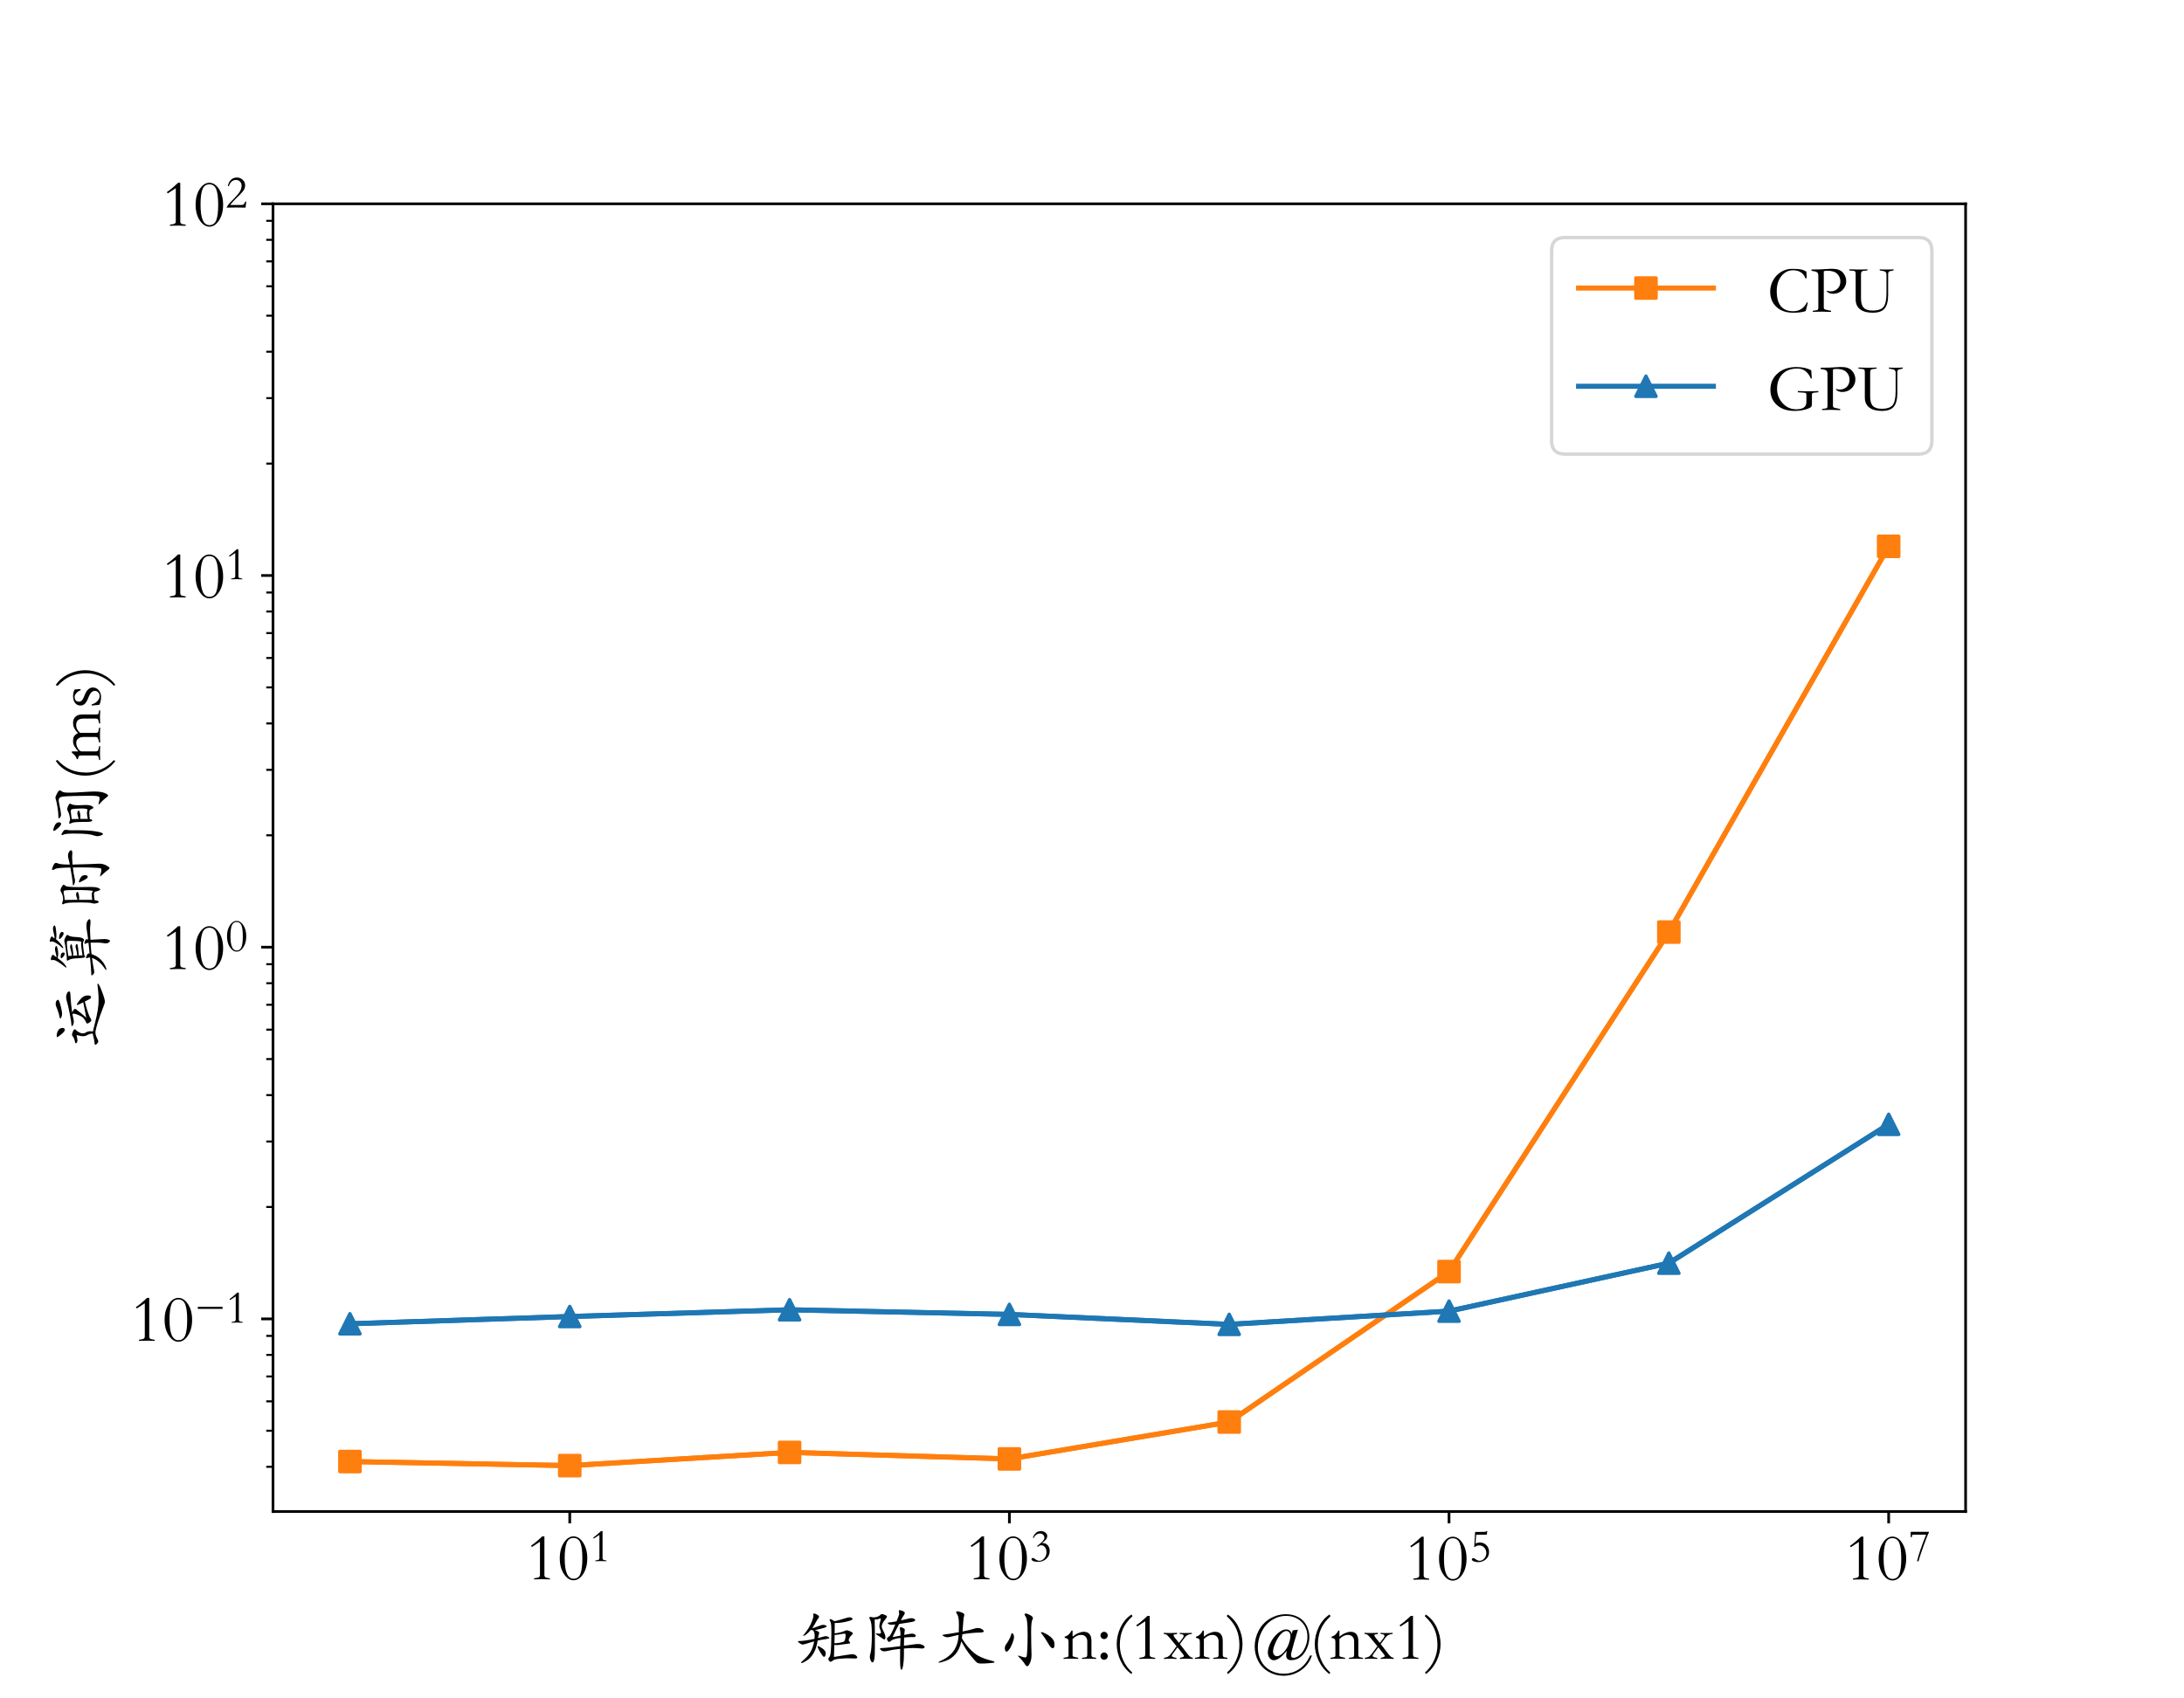 <?xml version="1.0" encoding="utf-8" standalone="no"?>
<!DOCTYPE svg PUBLIC "-//W3C//DTD SVG 1.1//EN"
  "http://www.w3.org/Graphics/SVG/1.1/DTD/svg11.dtd">
<!-- Created with matplotlib (https://matplotlib.org/) -->
<svg height="504pt" version="1.1" viewBox="0 0 648 504" width="648pt" xmlns="http://www.w3.org/2000/svg" xmlns:xlink="http://www.w3.org/1999/xlink">
 <defs>
  <style type="text/css">
*{stroke-linecap:butt;stroke-linejoin:round;}
  </style>
 </defs>
 <g id="figure_1">
  <g id="patch_1">
   <path d="M 0 504 
L 648 504 
L 648 0 
L 0 0 
z
" style="fill:#ffffff;"/>
  </g>
  <g id="axes_1">
   <g id="patch_2">
    <path d="M 81 448.56 
L 583.2 448.56 
L 583.2 60.48 
L 81 60.48 
z
" style="fill:#ffffff;"/>
   </g>
   <g id="matplotlib.axis_1">
    <g id="xtick_1">
     <g id="line2d_1">
      <defs>
       <path d="M 0 0 
L 0 3.5 
" id="m1513aa5ee6" style="stroke:#000000;stroke-width:0.8;"/>
      </defs>
      <g>
       <use style="stroke:#000000;stroke-width:0.8;" x="169.048" xlink:href="#m1513aa5ee6" y="448.56"/>
      </g>
     </g>
     <g id="text_1">
      <!-- $\mathdefault{10^{1}}$ -->
      <defs>
       <path d="M 35.5 -0.297 
Q 30.297 0 23.797 0 
Q 17.297 0 12.094 -0.297 
L 12.094 1.297 
L 17.297 2.203 
Q 20.797 2.906 20.797 6.094 
L 20.797 55.5 
L 8.906 47.797 
L 7.5 49.703 
Q 14.406 54.203 24.094 63.5 
L 27.406 63.5 
L 27.406 6.094 
Q 27.406 2.703 30.906 2.094 
L 35.5 1.297 
z
" id="STKaiti-49"/>
       <path d="M 23.703 63.5 
Q 32 63.5 38.047 54.141 
Q 44.094 44.797 44.094 30.906 
Q 44.094 17.094 38.047 7.75 
Q 32 -1.594 23.703 -1.594 
Q 15.703 -1.594 9.5 7.656 
Q 3.297 16.906 3.297 30.906 
Q 3.297 44.797 9.344 54.141 
Q 15.406 63.5 23.703 63.5 
z
M 23.703 0.703 
Q 31.094 0.703 33.938 8.047 
Q 36.797 15.406 36.797 30.906 
Q 36.797 46.406 33.938 53.797 
Q 31.094 61.203 23.703 61.203 
Q 16.297 61.203 13.438 53.797 
Q 10.594 46.406 10.594 30.906 
Q 10.594 0.703 23.703 0.703 
z
" id="STKaiti-48"/>
      </defs>
      <g transform="translate(156.048 468.76)scale(0.2 -0.2)">
       <use transform="translate(0 0.666)" xlink:href="#STKaiti-49"/>
       <use transform="translate(46.9 0.666)" xlink:href="#STKaiti-48"/>
       <use transform="translate(94.472 27.55)scale(0.7)" xlink:href="#STKaiti-49"/>
      </g>
     </g>
    </g>
    <g id="xtick_2">
     <g id="line2d_2">
      <g>
       <use style="stroke:#000000;stroke-width:0.8;" x="299.49" xlink:href="#m1513aa5ee6" y="448.56"/>
      </g>
     </g>
     <g id="text_2">
      <!-- $\mathdefault{10^{3}}$ -->
      <defs>
       <path d="M 9.406 48.906 
L 7.594 49.906 
Q 10.5 56.797 14.594 60.141 
Q 18.703 63.5 24.906 63.5 
Q 30.5 63.5 34.297 60.297 
Q 38.094 57.094 38.094 53.203 
Q 38.094 49.297 35.438 45.797 
Q 32.797 42.297 27.203 38.094 
Q 34.5 38.594 38.891 33.797 
Q 43.297 29 43.297 21.5 
Q 43.297 11.797 36.391 5.094 
Q 29.5 -1.594 18.797 -1.594 
Q 11.906 -1.594 8.297 0.047 
Q 4.703 1.703 4.703 3.906 
Q 4.703 4.906 5.641 5.75 
Q 6.594 6.594 7.703 6.594 
Q 9.406 6.594 11.594 4.797 
Q 17.203 0.594 21.094 0.594 
Q 27.203 0.594 31.844 5.891 
Q 36.5 11.203 36.5 18.797 
Q 36.5 25.203 33.344 29.344 
Q 30.203 33.5 25.406 33.5 
Q 21.703 33.5 17.797 30.094 
L 16.703 32 
Q 18.703 33.797 21.094 35.594 
Q 32.094 43.703 32.094 49.297 
Q 32.094 53.406 29.344 55.906 
Q 26.594 58.406 22.5 58.406 
Q 18.5 58.406 14.953 55.953 
Q 11.406 53.5 9.406 48.906 
z
" id="STKaiti-51"/>
      </defs>
      <g transform="translate(286.49 468.76)scale(0.2 -0.2)">
       <use transform="translate(0 0.666)" xlink:href="#STKaiti-49"/>
       <use transform="translate(46.9 0.666)" xlink:href="#STKaiti-48"/>
       <use transform="translate(94.472 27.55)scale(0.7)" xlink:href="#STKaiti-51"/>
      </g>
     </g>
    </g>
    <g id="xtick_3">
     <g id="line2d_3">
      <g>
       <use style="stroke:#000000;stroke-width:0.8;" x="429.931" xlink:href="#m1513aa5ee6" y="448.56"/>
      </g>
     </g>
     <g id="text_3">
      <!-- $\mathdefault{10^{5}}$ -->
      <defs>
       <path d="M 38 56.594 
L 24 56.594 
Q 16.203 56.594 15.406 56.297 
L 14.094 38 
Q 18.5 40.094 23.094 40.094 
Q 31.297 40.094 37 34.5 
Q 42.703 28.906 42.703 19.906 
Q 42.703 9.906 35.641 4.156 
Q 28.594 -1.594 19.594 -1.594 
Q 14.594 -1.594 10.391 0.156 
Q 6.203 1.906 6.203 4 
Q 6.203 5 7.094 6.047 
Q 8 7.094 9.594 7.094 
Q 10.703 7.094 11.406 6.594 
Q 18.406 1.297 22.703 1.297 
Q 28.297 1.297 32.594 6.141 
Q 36.906 11 36.906 17.594 
Q 36.906 24.594 32.547 29.25 
Q 28.203 33.906 21.797 33.906 
Q 19 33.906 16.547 33 
Q 14.094 32.094 13 30.5 
L 11.297 30.5 
L 13.203 62.5 
L 24.094 62.5 
Q 31.594 62.5 34 62.703 
Q 36.406 62.906 37.406 64.203 
L 38.906 64.203 
z
" id="STKaiti-53"/>
      </defs>
      <g transform="translate(416.931 468.76)scale(0.2 -0.2)">
       <use transform="translate(0 0.173)" xlink:href="#STKaiti-49"/>
       <use transform="translate(46.9 0.173)" xlink:href="#STKaiti-48"/>
       <use transform="translate(94.472 27.058)scale(0.7)" xlink:href="#STKaiti-53"/>
      </g>
     </g>
    </g>
    <g id="xtick_4">
     <g id="line2d_4">
      <g>
       <use style="stroke:#000000;stroke-width:0.8;" x="560.373" xlink:href="#m1513aa5ee6" y="448.56"/>
      </g>
     </g>
     <g id="text_4">
      <!-- $\mathdefault{10^{7}}$ -->
      <defs>
       <path d="M 4.594 62.5 
L 43.094 62.5 
L 43.094 60.797 
Q 39.703 54.797 30.953 30.141 
Q 22.203 5.5 21.297 0 
L 18 0 
Q 22.797 20.703 37.297 56.406 
L 10.297 56.406 
Q 7.797 56.406 7.594 55.094 
L 6.797 50.906 
L 4.594 50.906 
z
" id="STKaiti-55"/>
      </defs>
      <g transform="translate(547.373 468.76)scale(0.2 -0.2)">
       <use transform="translate(0 0.366)" xlink:href="#STKaiti-49"/>
       <use transform="translate(46.9 0.366)" xlink:href="#STKaiti-48"/>
       <use transform="translate(94.472 27.25)scale(0.7)" xlink:href="#STKaiti-55"/>
      </g>
     </g>
    </g>
    <g id="text_5">
     <!-- 矩阵大小n:(1xn)@(nx1) -->
     <defs>
      <path d="M 37.406 30.5 
Q 41.406 31.406 44.297 32.406 
Q 47.203 33.406 49.203 33.406 
Q 51.203 33.406 52.75 32.297 
Q 54.297 31.203 54.297 30.547 
Q 54.297 29.906 49.797 29.203 
Q 42.406 28.094 36.906 26.906 
Q 35.203 15.5 30.953 8.297 
Q 26.703 1.094 20.891 -2.656 
Q 15.094 -6.406 13.094 -6.406 
Q 12.297 -6.406 12.297 -5.797 
Q 12.297 -5.203 13.5 -4.203 
Q 22.594 3.297 26.438 10.141 
Q 30.297 17 31.703 25.703 
Q 20.5 22.5 18.297 21.75 
Q 16.094 21 14.594 21 
Q 13.094 21 10.391 22.844 
Q 7.703 24.703 7.703 25.453 
Q 7.703 26.203 9 26.203 
L 10.203 26.203 
Q 16.797 26.203 32.203 29.406 
Q 32.5 31.797 32.5 33.797 
Q 32.5 38.797 30.203 42.094 
Q 28.297 42.297 26.797 42.703 
Q 22.906 38.094 19.906 35.938 
Q 16.906 33.797 15.797 33.797 
Q 15.5 33.797 15.5 34.094 
Q 15.5 34.594 16.906 36.297 
Q 23.797 44.5 27.5 53.25 
Q 31.203 62 30.594 64.297 
Q 30.406 65.203 30.406 65.797 
Q 30.406 67.094 31.594 67.094 
Q 32.797 67.094 35.891 65.438 
Q 39 63.797 39 62.203 
Q 39 61.297 37.5 59.391 
Q 36 57.5 33.891 53.453 
Q 31.797 49.406 29 45.594 
Q 30.594 45.203 36.641 47.703 
Q 42.703 50.203 44.891 50.203 
Q 47.094 50.203 48.688 49.5 
Q 50.297 48.797 50.297 47.938 
Q 50.297 47.094 46.844 45.891 
Q 43.406 44.703 32.797 42.406 
Q 36.094 41.297 37.641 40.391 
Q 39.203 39.5 39.203 38.344 
Q 39.203 37.203 38.594 35.75 
Q 38 34.297 37.406 30.5 
z
M 61.094 2.594 
L 77.297 5.203 
Q 84.703 6.297 85.844 6.438 
Q 87 6.594 88.094 6.594 
Q 91.797 6.594 93.75 4.844 
Q 95.703 3.094 95.703 1.906 
Q 95.703 0.297 92.594 0.297 
L 81.703 0.594 
Q 77.094 0.594 70.938 0.047 
Q 64.797 -0.5 62.797 -1.094 
Q 60.797 -1.703 58.938 -3.141 
Q 57.094 -4.594 56 -4.594 
Q 54.906 -4.594 53.797 -3.047 
Q 52.703 -1.5 52.703 -0.391 
Q 52.703 0.703 54.047 2.141 
Q 55.406 3.594 56 7.344 
Q 56.594 11.094 56.938 19.797 
Q 57.297 28.5 57.297 38.141 
Q 57.297 47.797 56.844 51 
Q 56.406 54.203 55.5 55.641 
Q 54.594 57.094 54.594 57.891 
Q 54.594 58.703 55.5 58.703 
Q 57.406 58.703 61.703 55.703 
Q 65.797 56.094 78.594 60.203 
Q 82.297 61.406 84 61.406 
Q 85.703 61.406 87.203 60.703 
Q 88.703 60 88.703 59.094 
Q 88.703 58.203 87.453 57.453 
Q 86.203 56.703 81.453 55.453 
Q 76.703 54.203 71.594 53.5 
Q 66.5 52.797 62.297 53 
Q 62.297 47.703 62.094 37.594 
Q 66.594 38 71 39.141 
Q 75.406 40.297 77 41.188 
Q 78.594 42.094 80.344 42.094 
Q 82.094 42.094 85.641 40.391 
Q 89.203 38.703 89.203 37.5 
Q 89.203 36.797 87.5 35.25 
Q 85.797 33.703 84.391 31.391 
Q 83 29.094 83 27.797 
Q 83 26.5 83.5 26 
Q 85.094 24.406 85.094 23.406 
Q 85.094 22.406 82.406 22.203 
Q 75.203 21.5 71.547 20.844 
Q 67.906 20.203 65.594 20.203 
Q 63.297 20.203 61.703 20.406 
z
M 61.797 22.906 
Q 65.594 22.906 70.25 23.797 
Q 74.906 24.703 76 25.5 
Q 77.094 26.297 77.75 29.25 
Q 78.406 32.203 78.406 34.703 
Q 78.406 37.203 77.094 37.203 
Q 75.797 37.203 74.094 36.906 
Q 66.203 35.203 62.094 35.297 
Q 61.797 29.203 61.797 22.906 
z
M 48.906 8 
Q 48.906 6.297 48.25 4.547 
Q 47.594 2.797 46.688 2.797 
Q 45.797 2.797 45.047 3.438 
Q 44.297 4.094 41.688 8.094 
Q 39.094 12.094 37.938 14.75 
Q 36.797 17.406 36.797 18.047 
Q 36.797 18.703 37.297 18.703 
Q 38.906 18.703 43.906 15.25 
Q 48.906 11.797 48.906 8 
z
" id="STKaiti-30697"/>
      <path d="M 64.906 19.203 
Q 76.797 20.703 79.75 21.25 
Q 82.703 21.797 86.203 21.797 
Q 89.703 21.797 92.641 20.297 
Q 95.594 18.797 95.594 17.203 
Q 95.594 15.094 91.203 15.094 
Q 89.906 15.094 87.203 15.438 
Q 84.5 15.797 78.453 15.797 
Q 72.406 15.797 64.906 15.094 
L 64.906 5.5 
Q 64.906 -2.594 63.797 -9.5 
Q 62.703 -16.406 61.203 -16.406 
Q 60.297 -16.406 59.75 -13.297 
Q 59.203 -10.203 59.203 -0.641 
Q 59.203 8.906 59.297 14.594 
Q 47.594 13.297 43.094 12.094 
Q 38.594 10.906 35.797 10.906 
Q 33 10.906 31.203 12.406 
Q 29.406 13.906 29.406 14.594 
Q 29.406 15.297 30 15.547 
Q 30.594 15.797 32.906 15.797 
Q 37.406 15.797 59.406 18.5 
L 59.797 30.797 
Q 55 30.203 51.391 29.203 
Q 47.797 28.203 46.5 27.094 
Q 44 24.906 42.891 24.906 
Q 41.797 24.906 40.75 26.703 
Q 39.703 28.5 39.703 29.406 
Q 39.703 31.203 43.203 33.297 
Q 45.797 35 52.094 50.797 
Q 48.203 50.297 46.391 50.297 
Q 44.594 50.297 42.75 51.094 
Q 40.906 51.906 40.906 52.703 
Q 40.906 53.797 43.5 53.797 
Q 45.203 53.797 54 55.5 
Q 57.906 64.594 57.906 66.906 
Q 57.906 67.406 57.594 68.453 
Q 57.297 69.5 57.297 70.75 
Q 57.297 72 58.641 72 
Q 60 72 63.094 70.703 
Q 66.203 69.406 66.203 67.906 
Q 66.203 66.406 64.594 64.203 
Q 63 62 60.406 56.906 
Q 68 58.406 70.75 59.25 
Q 73.5 60.094 76 60.094 
Q 78.5 60.094 80.094 59.141 
Q 81.703 58.203 81.703 57.203 
Q 81.703 56.203 79.844 55.344 
Q 78 54.5 57.797 51.5 
Q 52.797 42.203 48 32 
Q 53.203 32.906 59.797 34.203 
Q 59.906 40.5 59.094 43.203 
Q 58.797 44.406 58.797 45.203 
Q 58.797 46.703 60.047 46.703 
Q 61.297 46.703 63.75 45.547 
Q 66.203 44.406 66.203 42.797 
Q 66.203 41.203 65.844 39.75 
Q 65.5 38.297 65.297 35.297 
Q 74.594 37.203 76.844 37.203 
Q 79.094 37.203 80.797 36.203 
Q 82.5 35.203 82.5 34.141 
Q 82.5 33.094 81.5 32.547 
Q 80.5 32 78.906 32 
L 76 32.094 
Q 72.594 32.094 65.203 31.406 
z
M 18.797 61.297 
Q 21.797 61.203 24.594 61.953 
Q 27.406 62.703 28.797 64 
Q 31 66.203 32.297 66.203 
Q 33.594 66.203 36.688 64.953 
Q 39.797 63.703 39.797 62.594 
Q 39.797 61.5 37.5 58.703 
Q 32 52.094 32 47.906 
Q 32 45.703 33.203 43.406 
Q 37.5 35.406 37.5 32.094 
Q 37.5 28.594 35.703 28.594 
Q 34.703 28.594 32.641 30.25 
Q 30.594 31.906 24.594 35.594 
Q 23.297 36.406 23.297 36.953 
Q 23.297 37.5 24.344 37.5 
Q 25.406 37.5 26.547 37.297 
Q 27.703 37.094 28.5 37.094 
Q 30.906 37.094 30.906 38.891 
Q 30.906 40.703 29.203 44.406 
Q 28.406 46.203 28.406 48.547 
Q 28.406 50.906 30.203 56.906 
Q 30.594 58.203 30.594 58.953 
Q 30.594 59.703 29.891 59.703 
Q 29.203 59.703 27.297 58.844 
Q 25.406 58 21.5 58.203 
Q 21.797 48.203 21.797 40.203 
L 21.797 17 
Q 21.906 3 20.844 -1.25 
Q 19.797 -5.5 18.344 -5.5 
Q 16.906 -5.5 15.594 -2.594 
Q 14.297 0.297 14.297 2.594 
Q 14.297 4.906 15.188 7.594 
Q 16.094 10.297 16.688 17.391 
Q 17.297 24.5 17.297 35.094 
Q 17.297 45.703 16.688 50.594 
Q 16.094 55.5 14.406 58.5 
Q 13.594 59.906 13.594 60.953 
Q 13.594 62 15.094 62 
Q 16.594 62 18.797 61.297 
z
" id="STKaiti-38453"/>
      <path d="M 50.906 30.297 
Q 55.906 21.797 62.344 14.797 
Q 68.797 7.797 76.047 3.844 
Q 83.297 -0.094 96.406 -3.406 
Q 99.297 -4.094 99.297 -5.094 
Q 99.297 -5.594 98.297 -5.891 
Q 97.297 -6.203 90.891 -6.703 
Q 84.5 -7.203 79.844 -7.203 
Q 75.203 -7.203 73.297 -5.844 
Q 71.406 -4.5 64.25 4.141 
Q 57.094 12.797 50.094 25.703 
Q 47.297 13.297 41.094 6.438 
Q 34.906 -0.406 27.297 -3.094 
Q 19.703 -5.797 17 -5.797 
Q 16.094 -5.797 16.094 -5.297 
Q 16.094 -4.797 18.297 -3.797 
Q 32.594 2.5 39 12.094 
Q 45.406 21.703 46.094 35.203 
Q 42.406 34.594 36.906 33.188 
Q 31.406 31.797 29.297 31.797 
Q 27.203 31.797 24.641 33 
Q 22.094 34.203 22.094 34.844 
Q 22.094 35.5 25.203 35.906 
Q 31.906 36.703 46.297 39.297 
Q 46.5 44.797 46.5 50.297 
Q 46.5 55.797 45.953 59.75 
Q 45.406 63.703 43.906 65.844 
Q 42.406 68 42.406 69.141 
Q 42.406 70.297 44.047 70.297 
Q 45.703 70.297 50.094 68.797 
Q 54.5 67.297 54.5 65.094 
Q 54.5 64.297 54.094 63.188 
Q 53.703 62.094 53.453 60.391 
Q 53.203 58.703 52.797 53 
L 51.906 40.406 
Q 62.703 42.5 65.906 43.594 
Q 71.203 45.5 74.703 45.5 
Q 78.203 45.5 80.797 43.703 
Q 83.406 41.906 83.406 40.703 
Q 83.406 38.906 77.906 38.797 
Q 66.906 38.703 51.594 36.297 
Q 51.297 32.594 50.906 30.297 
z
" id="STKaiti-22823"/>
      <path d="M 56.297 60.094 
Q 56.297 59.406 55.906 58.797 
Q 54.703 56.703 54.141 52.5 
Q 53.594 48.297 53.594 39.5 
Q 53.594 30.703 53.797 21.406 
L 54.203 5.594 
Q 54.203 -1.797 51.844 -6.5 
Q 49.5 -11.203 47.891 -11.203 
Q 46.297 -11.203 44.703 -8.594 
Q 41.797 -3.703 35.406 2.594 
Q 34.297 3.703 34.297 4.141 
Q 34.297 4.594 34.797 4.594 
Q 35.297 4.594 36.297 4.203 
Q 42.5 1.906 44.391 1.906 
Q 46.297 1.906 46.844 3.047 
Q 47.406 4.203 47.906 13.094 
Q 48.406 22 48.406 35.203 
Q 48.406 48.406 47.656 54.656 
Q 46.906 60.906 44.594 63.906 
Q 43.906 65 43.906 66 
Q 43.906 67 45.797 67 
Q 47.703 67 52 64.703 
Q 56.297 62.406 56.297 60.094 
z
M 69.094 39.5 
Q 70.406 39.5 74.75 37.344 
Q 79.094 35.203 82.25 32.547 
Q 85.406 29.906 86.844 27.203 
Q 88.297 24.5 88.297 21 
Q 88.297 15.5 85.641 15.5 
Q 83 15.5 79.594 21.5 
Q 74.703 30.203 69.203 37.094 
Q 68.297 38.203 68.297 38.844 
Q 68.297 39.5 69.094 39.5 
z
M 25.297 38 
Q 26 38 27.094 36.453 
Q 28.203 34.906 28.203 31.906 
Q 28.203 28.906 25.844 22.844 
Q 23.5 16.797 21 13.594 
Q 18.5 10.406 17.203 10.406 
Q 15.906 10.406 15.25 11.906 
Q 14.594 13.406 14.594 15.547 
Q 14.594 17.703 15.344 19.344 
Q 16.094 21 17.75 23.141 
Q 19.406 25.297 21.344 29.25 
Q 23.297 33.203 23.938 35.594 
Q 24.594 38 25.297 38 
z
" id="STKaiti-23567"/>
      <path d="M 50 -0.297 
Q 44.797 0 39.594 0 
Q 34.406 0 29.203 -0.297 
L 29.203 1.297 
L 34.703 2.094 
Q 36.906 2.406 36.906 6 
L 36.906 25.703 
Q 36.906 30.094 34.406 32.688 
Q 31.906 35.297 27.594 35.297 
Q 21.203 35.297 15.094 29.203 
L 15.094 4.906 
Q 15.094 3.297 17.5 2.703 
L 23.406 1.297 
L 23.406 -0.297 
Q 19.703 0 12.594 0 
Q 5.5 0 1.797 -0.297 
L 1.797 1.297 
L 7.094 2.297 
Q 9.094 2.594 9.094 5.297 
L 9.094 25.094 
Q 9.094 28.203 7.844 29.297 
Q 6.594 30.406 3.406 30.906 
L 3.406 32.703 
Q 9.797 34.203 13.5 41.703 
L 15.094 41.703 
L 15.094 32.703 
Q 18.906 36 23.5 37.953 
Q 28.094 39.906 31.594 39.906 
Q 43.094 39.906 43.094 26.203 
L 43.094 6.297 
Q 43.094 4.406 43.594 3.406 
Q 44.094 2.406 45.594 2.094 
L 50 1.297 
z
" id="STKaiti-110"/>
      <path d="M 5.5 34.5 
Q 5.5 36.703 7.094 38.297 
Q 8.703 39.906 10.906 39.906 
Q 13.094 39.906 14.688 38.297 
Q 16.297 36.703 16.297 34.5 
Q 16.297 32.297 14.688 30.688 
Q 13.094 29.094 10.906 29.094 
Q 8.703 29.094 7.094 30.688 
Q 5.5 32.297 5.5 34.5 
z
M 5.5 3.797 
Q 5.5 6 7.094 7.594 
Q 8.703 9.203 10.906 9.203 
Q 13.094 9.203 14.688 7.594 
Q 16.297 6 16.297 3.797 
Q 16.297 1.594 14.688 0 
Q 13.094 -1.594 10.906 -1.594 
Q 8.703 -1.594 7.094 0 
Q 5.5 1.594 5.5 3.797 
z
" id="STKaiti-58"/>
      <path d="M 29.703 65.594 
L 31 63 
Q 21.094 53.906 16.688 43.703 
Q 12.297 33.5 12.297 20.094 
Q 12.297 9.094 17.047 -1.75 
Q 21.797 -12.594 30.703 -20.5 
L 29.5 -22.797 
Q 19.406 -15.5 13.547 -3.25 
Q 7.703 9 7.703 21.703 
Q 7.703 34.5 13.5 46.641 
Q 19.297 58.797 29.703 65.594 
z
" id="STKaiti-40"/>
      <path d="M 44.5 -0.406 
Q 40.703 0 35 0 
Q 29 0 25.406 -0.406 
L 25.406 1.203 
L 28.797 2.094 
Q 31.297 2.797 31.297 4 
Q 31.297 4.906 29.797 6.797 
L 21.797 16.906 
L 14.406 6.797 
Q 13.297 5.406 13.297 4.406 
Q 13.297 2.594 17.203 1.797 
L 20.203 1.203 
L 20.203 -0.406 
Q 16.203 0 12.906 0 
Q 6.594 0 1.703 -0.406 
L 1.703 1.203 
L 4.5 1.906 
Q 7.203 2.406 9.047 4 
Q 10.906 5.594 13.094 8.594 
L 20.406 18.5 
L 10.5 30.5 
Q 6.094 35.797 4.594 36.094 
L 1.406 36.797 
L 1.406 38.406 
Q 3.5 38.094 11.203 38.094 
Q 18.594 38.094 21.094 38.406 
L 21.094 36.594 
L 17.5 36.094 
Q 15.906 35.797 15.906 34.797 
Q 15.906 33.406 18.203 30.5 
L 24 23.406 
L 29.594 30.703 
Q 30.906 32.5 30.906 33.797 
Q 30.906 35.797 28.094 36.297 
L 25.094 36.797 
L 25.094 38.406 
Q 28 38 32.094 38.047 
Q 36.203 38.094 37.594 38.094 
Q 41.703 38.094 43 38.406 
L 43 36.797 
L 39.703 36.203 
Q 37.406 35.703 35.594 34.453 
Q 33.797 33.203 31.594 30.203 
L 25.297 21.703 
L 37.297 6.203 
Q 40.094 2.797 41.703 2.203 
L 44.5 1.203 
z
" id="STKaiti-120"/>
      <path d="M -0.594 65.594 
Q 9.797 58.797 15.594 46.641 
Q 21.406 34.5 21.406 21.703 
Q 21.406 9 15.547 -3.25 
Q 9.703 -15.5 -0.406 -22.797 
L -1.594 -20.5 
Q 7.297 -12.594 12.047 -1.75 
Q 16.797 9.094 16.797 20.094 
Q 16.797 33.5 12.391 43.703 
Q 8 53.906 -1.906 63 
z
" id="STKaiti-41"/>
      <path d="M 74.406 43.094 
L 68.594 23.594 
Q 65.406 12.297 64.797 9.594 
Q 64.203 6.906 64.203 5.406 
Q 64.203 1.297 67.703 1.297 
Q 72 1.297 76.953 5.391 
Q 81.906 9.5 85.203 17.094 
Q 88.5 24.703 88.5 32.594 
Q 88.5 46 79.594 54.75 
Q 70.703 63.5 56.797 63.5 
Q 45.5 63.5 35.75 57.25 
Q 26 51 20.453 39.797 
Q 14.906 28.594 14.906 16.797 
Q 14.906 5.906 19.594 -3.141 
Q 24.297 -12.203 33.297 -17.25 
Q 42.297 -22.297 53.203 -22.297 
Q 66.094 -22.297 76.391 -15.344 
Q 86.703 -8.406 92.406 4.703 
L 95.203 4.703 
Q 90.5 -9.203 78.844 -17.25 
Q 67.203 -25.297 52.906 -25.297 
Q 41 -25.297 30.953 -19.5 
Q 20.906 -13.703 15.594 -3.594 
Q 10.297 6.5 10.297 18.094 
Q 10.297 30.406 16.25 41.75 
Q 22.203 53.094 33.203 59.547 
Q 44.203 66 56.5 66 
Q 67 66 75 61.641 
Q 83 57.297 87.203 49.188 
Q 91.406 41.094 91.406 32.094 
Q 91.406 23.406 87.453 14.75 
Q 83.5 6.094 77.547 1.938 
Q 71.594 -2.203 64.406 -2.203 
Q 60.906 -2.203 58.953 -0.453 
Q 57 1.297 57 4.5 
Q 57 6.906 57.797 11.703 
Q 46.5 -2.297 38.703 -2.297 
Q 35.094 -2.297 32.438 0.953 
Q 29.797 4.203 29.797 9.203 
Q 29.797 15.797 33.938 24.047 
Q 38.094 32.297 44.75 37.844 
Q 51.406 43.406 56.703 43.406 
Q 63.594 43.406 65.094 36.594 
L 66.703 42 
z
M 63.297 34.094 
Q 63.297 37.094 61.547 39.094 
Q 59.797 41.094 57.297 41.094 
Q 53.5 41.094 49.141 36.547 
Q 44.797 32 41.141 23.703 
Q 37.5 15.406 37.5 10.703 
Q 37.5 7.5 39.203 5.594 
Q 40.906 3.703 43.297 3.703 
Q 47.594 3.703 52.891 9.141 
Q 58.203 14.594 60.75 21.844 
Q 63.297 29.094 63.297 34.094 
z
" id="STKaiti-64"/>
     </defs>
     <g transform="translate(235.217 492.219)scale(0.2 -0.2)">
      <use xlink:href="#STKaiti-30697"/>
      <use x="100" xlink:href="#STKaiti-38453"/>
      <use x="200" xlink:href="#STKaiti-22823"/>
      <use x="300" xlink:href="#STKaiti-23567"/>
      <use x="400" xlink:href="#STKaiti-110"/>
      <use x="451" xlink:href="#STKaiti-58"/>
      <use x="472.9" xlink:href="#STKaiti-40"/>
      <use x="502.1" xlink:href="#STKaiti-49"/>
      <use x="549" xlink:href="#STKaiti-120"/>
      <use x="594.8" xlink:href="#STKaiti-110"/>
      <use x="645.8" xlink:href="#STKaiti-41"/>
      <use x="675" xlink:href="#STKaiti-64"/>
      <use x="766.7" xlink:href="#STKaiti-40"/>
      <use x="795.9" xlink:href="#STKaiti-110"/>
      <use x="846.9" xlink:href="#STKaiti-120"/>
      <use x="892.7" xlink:href="#STKaiti-49"/>
      <use x="939.6" xlink:href="#STKaiti-41"/>
     </g>
    </g>
   </g>
   <g id="matplotlib.axis_2">
    <g id="ytick_1">
     <g id="line2d_5">
      <defs>
       <path d="M 0 0 
L -3.5 0 
" id="mec6f6c5530" style="stroke:#000000;stroke-width:0.8;"/>
      </defs>
      <g>
       <use style="stroke:#000000;stroke-width:0.8;" x="81" xlink:href="#mec6f6c5530" y="391.381"/>
      </g>
     </g>
     <g id="text_6">
      <!-- $\mathdefault{10^{-1}}$ -->
      <defs>
       <path d="M 7.094 33.297 
L 59.594 33.297 
L 59.594 29 
L 7.094 29 
z
" id="STKaiti-8722"/>
      </defs>
      <g transform="translate(38.8 397.981)scale(0.2 -0.2)">
       <use transform="translate(0 0.666)" xlink:href="#STKaiti-49"/>
       <use transform="translate(46.9 0.666)" xlink:href="#STKaiti-48"/>
       <use transform="translate(94.472 27.55)scale(0.7)" xlink:href="#STKaiti-8722"/>
       <use transform="translate(141.162 27.55)scale(0.7)" xlink:href="#STKaiti-49"/>
      </g>
     </g>
    </g>
    <g id="ytick_2">
     <g id="line2d_6">
      <g>
       <use style="stroke:#000000;stroke-width:0.8;" x="81" xlink:href="#mec6f6c5530" y="281.08"/>
      </g>
     </g>
     <g id="text_7">
      <!-- $\mathdefault{10^{0}}$ -->
      <g transform="translate(48 287.68)scale(0.2 -0.2)">
       <use transform="translate(0 0.666)" xlink:href="#STKaiti-49"/>
       <use transform="translate(46.9 0.666)" xlink:href="#STKaiti-48"/>
       <use transform="translate(94.472 27.55)scale(0.7)" xlink:href="#STKaiti-48"/>
      </g>
     </g>
    </g>
    <g id="ytick_3">
     <g id="line2d_7">
      <g>
       <use style="stroke:#000000;stroke-width:0.8;" x="81" xlink:href="#mec6f6c5530" y="170.78"/>
      </g>
     </g>
     <g id="text_8">
      <!-- $\mathdefault{10^{1}}$ -->
      <g transform="translate(48 177.38)scale(0.2 -0.2)">
       <use transform="translate(0 0.666)" xlink:href="#STKaiti-49"/>
       <use transform="translate(46.9 0.666)" xlink:href="#STKaiti-48"/>
       <use transform="translate(94.472 27.55)scale(0.7)" xlink:href="#STKaiti-49"/>
      </g>
     </g>
    </g>
    <g id="ytick_4">
     <g id="line2d_8">
      <g>
       <use style="stroke:#000000;stroke-width:0.8;" x="81" xlink:href="#mec6f6c5530" y="60.48"/>
      </g>
     </g>
     <g id="text_9">
      <!-- $\mathdefault{10^{2}}$ -->
      <defs>
       <path d="M 42.594 -0.297 
Q 35.406 0 22.203 0 
Q 9.297 0 2.203 -0.297 
Q 4.094 3.594 7 7.094 
Q 9.906 10.594 16.297 17 
Q 25.594 26.297 29.891 32.844 
Q 34.203 39.406 34.203 46.094 
Q 34.203 51.594 30.75 55 
Q 27.297 58.406 22.203 58.406 
Q 17.203 58.406 13.094 54.953 
Q 9 51.5 7.406 45.203 
L 5.094 45.594 
Q 6.703 54.094 11.797 58.797 
Q 16.906 63.5 24.203 63.5 
Q 31.5 63.5 36.594 58.641 
Q 41.703 53.797 41.703 47 
Q 41.703 40.203 36.953 34.25 
Q 32.203 28.297 22.594 19.406 
Q 17.5 14.703 9.906 5.297 
L 33.406 5.297 
Q 37.203 5.297 38.75 6.641 
Q 40.297 8 42 12.5 
L 44.094 12.5 
z
" id="STKaiti-50"/>
      </defs>
      <g transform="translate(48 67.08)scale(0.2 -0.2)">
       <use transform="translate(0 0.666)" xlink:href="#STKaiti-49"/>
       <use transform="translate(46.9 0.666)" xlink:href="#STKaiti-48"/>
       <use transform="translate(94.472 27.55)scale(0.7)" xlink:href="#STKaiti-50"/>
      </g>
     </g>
    </g>
    <g id="ytick_5">
     <g id="line2d_9">
      <defs>
       <path d="M 0 0 
L -2 0 
" id="mca0a6e93f4" style="stroke:#000000;stroke-width:0.6;"/>
      </defs>
      <g>
       <use style="stroke:#000000;stroke-width:0.6;" x="81" xlink:href="#mca0a6e93f4" y="435.273"/>
      </g>
     </g>
    </g>
    <g id="ytick_6">
     <g id="line2d_10">
      <g>
       <use style="stroke:#000000;stroke-width:0.6;" x="81" xlink:href="#mca0a6e93f4" y="424.584"/>
      </g>
     </g>
    </g>
    <g id="ytick_7">
     <g id="line2d_11">
      <g>
       <use style="stroke:#000000;stroke-width:0.6;" x="81" xlink:href="#mca0a6e93f4" y="415.851"/>
      </g>
     </g>
    </g>
    <g id="ytick_8">
     <g id="line2d_12">
      <g>
       <use style="stroke:#000000;stroke-width:0.6;" x="81" xlink:href="#mca0a6e93f4" y="408.466"/>
      </g>
     </g>
    </g>
    <g id="ytick_9">
     <g id="line2d_13">
      <g>
       <use style="stroke:#000000;stroke-width:0.6;" x="81" xlink:href="#mca0a6e93f4" y="402.07"/>
      </g>
     </g>
    </g>
    <g id="ytick_10">
     <g id="line2d_14">
      <g>
       <use style="stroke:#000000;stroke-width:0.6;" x="81" xlink:href="#mca0a6e93f4" y="396.428"/>
      </g>
     </g>
    </g>
    <g id="ytick_11">
     <g id="line2d_15">
      <g>
       <use style="stroke:#000000;stroke-width:0.6;" x="81" xlink:href="#mca0a6e93f4" y="358.177"/>
      </g>
     </g>
    </g>
    <g id="ytick_12">
     <g id="line2d_16">
      <g>
       <use style="stroke:#000000;stroke-width:0.6;" x="81" xlink:href="#mca0a6e93f4" y="338.754"/>
      </g>
     </g>
    </g>
    <g id="ytick_13">
     <g id="line2d_17">
      <g>
       <use style="stroke:#000000;stroke-width:0.6;" x="81" xlink:href="#mca0a6e93f4" y="324.973"/>
      </g>
     </g>
    </g>
    <g id="ytick_14">
     <g id="line2d_18">
      <g>
       <use style="stroke:#000000;stroke-width:0.6;" x="81" xlink:href="#mca0a6e93f4" y="314.284"/>
      </g>
     </g>
    </g>
    <g id="ytick_15">
     <g id="line2d_19">
      <g>
       <use style="stroke:#000000;stroke-width:0.6;" x="81" xlink:href="#mca0a6e93f4" y="305.55"/>
      </g>
     </g>
    </g>
    <g id="ytick_16">
     <g id="line2d_20">
      <g>
       <use style="stroke:#000000;stroke-width:0.6;" x="81" xlink:href="#mca0a6e93f4" y="298.166"/>
      </g>
     </g>
    </g>
    <g id="ytick_17">
     <g id="line2d_21">
      <g>
       <use style="stroke:#000000;stroke-width:0.6;" x="81" xlink:href="#mca0a6e93f4" y="291.77"/>
      </g>
     </g>
    </g>
    <g id="ytick_18">
     <g id="line2d_22">
      <g>
       <use style="stroke:#000000;stroke-width:0.6;" x="81" xlink:href="#mca0a6e93f4" y="286.127"/>
      </g>
     </g>
    </g>
    <g id="ytick_19">
     <g id="line2d_23">
      <g>
       <use style="stroke:#000000;stroke-width:0.6;" x="81" xlink:href="#mca0a6e93f4" y="247.877"/>
      </g>
     </g>
    </g>
    <g id="ytick_20">
     <g id="line2d_24">
      <g>
       <use style="stroke:#000000;stroke-width:0.6;" x="81" xlink:href="#mca0a6e93f4" y="228.454"/>
      </g>
     </g>
    </g>
    <g id="ytick_21">
     <g id="line2d_25">
      <g>
       <use style="stroke:#000000;stroke-width:0.6;" x="81" xlink:href="#mca0a6e93f4" y="214.673"/>
      </g>
     </g>
    </g>
    <g id="ytick_22">
     <g id="line2d_26">
      <g>
       <use style="stroke:#000000;stroke-width:0.6;" x="81" xlink:href="#mca0a6e93f4" y="203.984"/>
      </g>
     </g>
    </g>
    <g id="ytick_23">
     <g id="line2d_27">
      <g>
       <use style="stroke:#000000;stroke-width:0.6;" x="81" xlink:href="#mca0a6e93f4" y="195.25"/>
      </g>
     </g>
    </g>
    <g id="ytick_24">
     <g id="line2d_28">
      <g>
       <use style="stroke:#000000;stroke-width:0.6;" x="81" xlink:href="#mca0a6e93f4" y="187.866"/>
      </g>
     </g>
    </g>
    <g id="ytick_25">
     <g id="line2d_29">
      <g>
       <use style="stroke:#000000;stroke-width:0.6;" x="81" xlink:href="#mca0a6e93f4" y="181.469"/>
      </g>
     </g>
    </g>
    <g id="ytick_26">
     <g id="line2d_30">
      <g>
       <use style="stroke:#000000;stroke-width:0.6;" x="81" xlink:href="#mca0a6e93f4" y="175.827"/>
      </g>
     </g>
    </g>
    <g id="ytick_27">
     <g id="line2d_31">
      <g>
       <use style="stroke:#000000;stroke-width:0.6;" x="81" xlink:href="#mca0a6e93f4" y="137.577"/>
      </g>
     </g>
    </g>
    <g id="ytick_28">
     <g id="line2d_32">
      <g>
       <use style="stroke:#000000;stroke-width:0.6;" x="81" xlink:href="#mca0a6e93f4" y="118.154"/>
      </g>
     </g>
    </g>
    <g id="ytick_29">
     <g id="line2d_33">
      <g>
       <use style="stroke:#000000;stroke-width:0.6;" x="81" xlink:href="#mca0a6e93f4" y="104.373"/>
      </g>
     </g>
    </g>
    <g id="ytick_30">
     <g id="line2d_34">
      <g>
       <use style="stroke:#000000;stroke-width:0.6;" x="81" xlink:href="#mca0a6e93f4" y="93.684"/>
      </g>
     </g>
    </g>
    <g id="ytick_31">
     <g id="line2d_35">
      <g>
       <use style="stroke:#000000;stroke-width:0.6;" x="81" xlink:href="#mca0a6e93f4" y="84.95"/>
      </g>
     </g>
    </g>
    <g id="ytick_32">
     <g id="line2d_36">
      <g>
       <use style="stroke:#000000;stroke-width:0.6;" x="81" xlink:href="#mca0a6e93f4" y="77.566"/>
      </g>
     </g>
    </g>
    <g id="ytick_33">
     <g id="line2d_37">
      <g>
       <use style="stroke:#000000;stroke-width:0.6;" x="81" xlink:href="#mca0a6e93f4" y="71.169"/>
      </g>
     </g>
    </g>
    <g id="ytick_34">
     <g id="line2d_38">
      <g>
       <use style="stroke:#000000;stroke-width:0.6;" x="81" xlink:href="#mca0a6e93f4" y="65.527"/>
      </g>
     </g>
    </g>
    <g id="text_10">
     <!-- 运算时间(ms) -->
     <defs>
      <path d="M 75.203 62.406 
Q 75.203 61.703 73.797 60.797 
Q 72.406 59.906 65.094 58.047 
Q 57.797 56.203 54.688 56.203 
Q 51.594 56.203 49.547 57.141 
Q 47.5 58.094 47.5 58.891 
Q 47.5 59.703 49.5 59.953 
Q 51.5 60.203 54.844 61.141 
Q 58.203 62.094 60.297 63 
Q 66.297 65.703 69.141 65.703 
Q 72 65.703 73.594 64.5 
Q 75.203 63.297 75.203 62.406 
z
M 21.406 64.203 
Q 26.203 64.203 29.797 61.953 
Q 33.406 59.703 33.406 55.297 
Q 33.406 54 32.594 53.047 
Q 31.797 52.094 30.594 52.094 
Q 28.297 52.094 24.047 57.25 
Q 19.797 62.406 19.797 63.297 
Q 19.797 64.203 21.406 64.203 
z
M 54.297 40.906 
Q 50.5 40.203 47.5 39.5 
Q 44.5 38.797 42.594 38.797 
Q 40.703 38.797 38.453 39.641 
Q 36.203 40.5 36.203 41.391 
Q 36.203 42.297 37.906 42.297 
Q 41.594 42.297 54.141 44.75 
Q 66.703 47.203 73.297 49.203 
Q 76.5 50.203 79.344 50.203 
Q 82.203 50.203 84.891 48.797 
Q 87.594 47.406 87.594 45.797 
Q 87.594 44.203 84.406 44 
Q 67.906 43.094 56.594 41.297 
Q 59.203 39.797 60.453 38.844 
Q 61.703 37.906 61.703 37.047 
Q 61.703 36.203 60.406 34.594 
L 56.203 29.297 
Q 53.297 25.594 48.5 20.297 
L 71.406 24.797 
Q 67.406 32.797 67.406 33.547 
Q 67.406 34.297 68 34.297 
Q 69.094 34.297 73.391 31.094 
Q 77.703 27.906 79.641 24.844 
Q 81.594 21.797 81.594 18.094 
Q 81.594 13.203 79.094 13.203 
Q 77.297 13.203 76.094 15.594 
L 72.594 22.5 
Q 52 17.203 47.703 14 
Q 45.906 12.797 44.656 12.797 
Q 43.406 12.797 41.656 15.25 
Q 39.906 17.703 39.906 18.75 
Q 39.906 19.797 41.906 20.703 
Q 46.094 22.594 48.25 24.688 
Q 50.406 26.797 52.453 31.75 
Q 54.5 36.703 54.5 38.344 
Q 54.5 40 54.297 40.906 
z
M 28.094 10.406 
Q 29.5 10.297 40.75 7.391 
Q 52 4.5 60 3.25 
Q 68 2 74.703 2 
Q 81.406 2 87.297 2.594 
L 97.406 3.703 
Q 99.094 3.703 99.094 3 
Q 99.094 1.5 87.688 -2.891 
Q 76.297 -7.297 72.297 -7.297 
Q 70.594 -7.297 67 -5.906 
Q 34.203 6.703 26.594 6.703 
Q 24.5 6.703 22.141 5.953 
Q 19.797 5.203 15.5 3.094 
Q 14.297 2.5 13.188 2.5 
Q 12.094 2.5 10.25 4.094 
Q 8.406 5.703 8.406 6.75 
Q 8.406 7.797 10.203 7.906 
Q 15.203 8.203 21.797 10.094 
Q 23.594 10.594 25 10.594 
Q 25 13.203 24.391 15.203 
Q 23.797 17.203 21.906 20.594 
Q 21.094 22.203 21.094 25 
Q 21.094 27.797 21.891 30.641 
Q 22.703 33.5 22.703 34.047 
Q 22.703 34.594 21.953 34.594 
Q 21.203 34.594 18.953 34 
Q 16.703 33.406 14.891 33.406 
Q 13.094 33.406 11.844 34.203 
Q 10.594 35 10.594 35.797 
Q 10.594 36.594 11.703 36.797 
Q 15.297 37.5 17.344 38.344 
Q 19.406 39.203 21.5 40.797 
Q 22.406 41.5 23.594 41.5 
Q 24.797 41.5 28.094 40.141 
Q 31.406 38.797 31.406 37.297 
Q 31.406 36.594 30.594 35.906 
Q 28.094 33.594 26.688 30.641 
Q 25.297 27.703 25.297 25.547 
Q 25.297 23.406 25.906 22.406 
Q 28.5 18.203 28.5 14.406 
Q 28.5 12.797 28.094 10.406 
z
" id="STKaiti-36816"/>
      <path d="M 66.203 67.297 
Q 69.406 67.297 73.797 68.5 
Q 78.203 69.703 80.344 69.703 
Q 82.5 69.703 84 69 
Q 85.5 68.297 85.5 67.547 
Q 85.5 66.797 84.141 66.25 
Q 82.797 65.703 78.047 65.141 
Q 73.297 64.594 70.5 64.594 
Q 67.703 64.594 65 65.203 
Q 62.703 62.094 58.141 58.25 
Q 53.594 54.406 52.203 54.406 
Q 51.703 54.406 51.703 54.844 
Q 51.703 55.297 52.406 56.094 
Q 56.906 61 59.297 65 
Q 61.703 69 61.703 71.297 
Q 61.703 72 61.453 72.5 
Q 61.203 73 61.203 73.406 
Q 61.203 74.5 62.344 74.5 
Q 63.5 74.5 66.297 73.5 
Q 69.094 72.5 69.094 71.406 
Q 69.094 71 68.25 70.141 
Q 67.406 69.297 66.203 67.297 
z
M 38.203 64.406 
Q 40.406 64.406 46.797 66.203 
Q 48.703 66.703 50.344 66.703 
Q 52 66.703 53.547 66.094 
Q 55.094 65.5 55.094 64.797 
Q 55.094 63.703 50.797 62.797 
Q 46.5 61.906 43.453 61.906 
Q 40.406 61.906 37.094 62.797 
Q 31.797 55.594 28.141 52.641 
Q 24.5 49.703 23.203 49.703 
Q 22.906 49.703 22.906 50.094 
Q 22.906 50.5 23.797 51.703 
Q 34.297 64.594 34.297 69.297 
Q 34.297 69.906 34.094 70.344 
Q 33.906 70.797 33.906 71.203 
Q 33.906 72.906 35.797 72.906 
Q 36.703 72.906 39.297 71.906 
Q 41.906 70.906 41.906 69.797 
Q 41.906 69.297 41.203 68.5 
Q 40.5 67.703 38.203 64.406 
z
M 67 60.703 
Q 70.094 60.703 72.938 59.453 
Q 75.797 58.203 75.797 56.047 
Q 75.797 53.906 73.297 53.906 
Q 71.594 53.906 68.5 56.25 
Q 65.406 58.594 65.406 60 
Q 65.406 60.703 67 60.703 
z
M 39.203 58.297 
Q 45.297 58.297 45.297 54.203 
Q 45.297 52.297 43.5 52.297 
Q 41.703 52.297 39.25 54.297 
Q 36.797 56.297 36.797 57.5 
Q 36.797 58.297 39.203 58.297 
z
M 37.5 49.094 
Q 43 49.594 50.641 50.75 
Q 58.297 51.906 60 52.406 
Q 61.703 52.906 63.094 52.906 
Q 64.5 52.906 67.953 51.25 
Q 71.406 49.594 71.406 48.406 
Q 71.406 47.906 70.656 46.797 
Q 69.906 45.703 69.25 43.391 
Q 68.594 41.094 68.5 38.797 
Q 68 28.5 66.594 26 
Q 65.203 23.5 63.797 23.5 
Q 63.406 23.5 62.094 24.344 
Q 60.797 25.203 59.797 25.203 
Q 53.703 25.203 40.406 23.094 
Q 40 21.797 39.453 21.797 
Q 38.906 21.797 38.25 22.594 
Q 37.594 23.406 37.094 28.094 
Q 36.594 39.797 35.641 42.797 
Q 34.703 45.797 33.953 46.688 
Q 33.203 47.594 33.203 48.438 
Q 33.203 49.297 35.5 49.297 
Q 36.297 49.297 37.5 49.094 
z
M 41 25.906 
L 52.203 27.5 
Q 57.5 28.203 58.641 28 
Q 59.797 27.797 60.594 27.797 
Q 61.406 27.797 61.75 28.938 
Q 62.094 30.094 62.391 34.688 
Q 62.703 39.297 62.703 43.141 
Q 62.703 47 62.5 48.047 
Q 62.297 49.094 59.594 49.094 
Q 53.703 49.094 40.203 47 
L 40.5 41.594 
Q 46.297 42.406 49.25 43.344 
Q 52.203 44.297 53.75 44.297 
Q 55.297 44.297 56.5 43.594 
Q 57.703 42.906 57.703 42.5 
Q 57.703 41.594 51 40.5 
Q 44.297 39.406 40.594 39.703 
L 40.906 33.703 
Q 47.594 34.5 50.094 35.344 
Q 52.594 36.203 54.391 36.203 
Q 56.203 36.203 57.094 35.453 
Q 58 34.703 58 34.203 
Q 58 33.703 56.5 33.25 
Q 55 32.797 49.547 32.141 
Q 44.094 31.5 41 31.594 
z
M 64.594 17.594 
Q 72.203 18.406 76.594 19.25 
Q 81 20.094 85.297 20.094 
Q 89.594 20.094 92.188 18.5 
Q 94.797 16.906 94.797 15.594 
Q 94.797 14 90.203 14 
Q 88.094 14 85.844 14.344 
Q 83.594 14.703 78.797 14.703 
Q 74 14.703 64.203 14.094 
Q 64.203 11.5 64.75 4 
Q 65.297 -3.5 65.297 -6.5 
Q 65.297 -9.5 64.5 -12.203 
Q 63.703 -14.906 62.547 -14.906 
Q 61.406 -14.906 60.094 -12.906 
Q 58.797 -10.906 58.797 -9.203 
Q 58.797 -7.5 59.391 -4.203 
Q 60 -0.906 60 4.688 
Q 60 10.297 59.906 13.906 
Q 50.203 13.406 43 12.5 
Q 41.094 7.406 39.344 4.453 
Q 37.594 1.5 34.141 -1.844 
Q 30.703 -5.203 26.297 -7.391 
Q 21.906 -9.594 20.203 -9.594 
Q 19.406 -9.594 19.406 -9.047 
Q 19.406 -8.5 21 -7.5 
Q 33.594 0.797 37.297 11.797 
Q 29.297 10.797 23.641 9.641 
Q 18 8.5 16.141 8.5 
Q 14.297 8.5 12.797 10.094 
Q 11.297 11.703 11.297 12.203 
Q 11.297 12.703 11.844 12.797 
Q 12.406 12.906 14.094 12.906 
Q 19.094 12.906 37.906 14.703 
Q 38 17 37.391 18.047 
Q 36.797 19.094 36.797 19.844 
Q 36.797 20.594 37.844 20.594 
Q 38.906 20.594 41.406 19.344 
Q 43.906 18.094 43.906 16.594 
Q 43.906 16.094 43.703 15.406 
L 59.703 17 
Q 59.406 19.703 58.75 20.75 
Q 58.094 21.797 58.094 22.438 
Q 58.094 23.094 59.188 23.094 
Q 60.297 23.094 62.688 22.094 
Q 65.094 21.094 65.094 19.797 
Q 65.094 19.703 64.594 17.594 
z
" id="STKaiti-31639"/>
      <path d="M 75.797 44.703 
Q 80.594 45.594 84.297 46.703 
Q 87.094 47.406 89.594 47.406 
Q 92.094 47.406 94.547 45.906 
Q 97 44.406 97 42.906 
Q 97 41 92.594 41 
Q 91.406 41 90.094 41.141 
Q 88.797 41.297 86 41.297 
Q 83.203 41.297 75.797 40.703 
Q 75.906 30 76.406 18.203 
L 77.094 1.094 
Q 77.094 -4.703 74.5 -9.453 
Q 71.906 -14.203 70.703 -14.203 
Q 69.5 -14.203 68.203 -12.297 
Q 64.203 -7 61.094 -3.797 
Q 58 -0.594 58 -0.344 
Q 58 -0.094 58.5 -0.094 
Q 59 -0.094 62.453 -1.094 
Q 65.906 -2.094 67.906 -2.094 
Q 69.906 -2.094 70.344 -0.844 
Q 70.797 0.406 71.188 9.156 
Q 71.594 17.906 71.594 26.75 
Q 71.594 35.594 71.5 40.203 
Q 60.203 38.797 56.953 37.891 
Q 53.703 37 51.75 37 
Q 49.797 37 47.297 37.953 
Q 44.797 38.906 44.797 39.594 
Q 44.797 40.297 49.547 40.547 
Q 54.297 40.797 71.406 43.906 
Q 71.297 51.703 70.844 58.141 
Q 70.406 64.594 69.047 66.844 
Q 67.703 69.094 67.703 70.094 
Q 67.703 71.094 68.891 71.094 
Q 70.094 71.094 74.188 69.297 
Q 78.297 67.5 78.297 65.406 
Q 78.297 64.406 77.5 62.406 
Q 75.703 58.406 75.797 44.703 
z
M 22.594 54.797 
Q 23.797 54.703 24.906 54.703 
Q 30.203 54.703 35.5 57.906 
Q 36.797 58.594 38.094 58.594 
Q 39.406 58.594 42.656 56.797 
Q 45.906 55 45.906 53.891 
Q 45.906 52.797 44.297 51.297 
Q 42.297 49.406 42.297 31.406 
L 42.594 13.203 
Q 42.594 6.406 41.25 3 
Q 39.906 -0.406 38.953 -0.406 
Q 38 -0.406 36.891 2.391 
Q 35.797 5.203 35.797 6.5 
Q 35.203 7.906 34.344 8.406 
Q 33.5 8.906 31.5 8.906 
Q 29.5 8.906 23.094 8.094 
Q 22.094 1.797 20.297 1.797 
Q 19.297 1.797 18.594 4.391 
Q 17.906 7 17.906 8.5 
Q 17.906 10 18.594 12.094 
Q 19.594 15 19.594 29.594 
Q 19.594 44.203 18.891 48.25 
Q 18.203 52.297 17.5 53.344 
Q 16.797 54.406 16.797 55.25 
Q 16.797 56.094 18.141 56.094 
Q 19.5 56.094 22.594 54.797 
z
M 36.703 10.094 
Q 38 16 38 35.594 
Q 38 44.094 37.797 48.141 
Q 37.594 52.203 37.047 53.094 
Q 36.5 54 35.094 54 
Q 33.703 54 30.25 53.203 
Q 26.797 52.406 23.297 52.406 
Q 23.5 44.594 23.5 33.297 
Q 29.5 35.406 31.094 35.406 
Q 32.703 35.406 33.953 34.844 
Q 35.203 34.297 35.203 33.297 
Q 35.203 32.297 31.844 31.547 
Q 28.5 30.797 26.703 30.797 
Q 24.906 30.797 23.5 31.203 
Q 23.594 20.094 23.406 11.5 
Q 29.203 12.203 31.75 12.203 
Q 34.297 12.203 36.703 10.094 
z
M 50 31.297 
Q 51.594 31.297 55.844 29.094 
Q 60.094 26.906 60.094 22.203 
Q 60.094 20.297 59.391 19.188 
Q 58.703 18.094 57.547 18.094 
Q 56.406 18.094 55.25 19.547 
Q 54.094 21 51.688 25.547 
Q 49.297 30.094 49.297 30.688 
Q 49.297 31.297 50 31.297 
z
" id="STKaiti-26102"/>
      <path d="M 27 69.203 
Q 29.297 69.203 33.891 67.047 
Q 38.5 64.906 38.5 60.797 
Q 38.5 57.703 36 57.703 
Q 33.797 57.703 29.75 62.391 
Q 25.703 67.094 25.703 68.141 
Q 25.703 69.203 27 69.203 
z
M 85.906 59.703 
Q 85.906 58.797 84.5 56.844 
Q 83.094 54.906 82.797 52.453 
Q 82.5 50 82.5 44.25 
Q 82.5 38.5 83.344 25.391 
Q 84.203 12.297 84.203 8.406 
Q 84.203 -1.5 82 -6.797 
Q 79.797 -12.094 78.203 -12.094 
Q 77.203 -12.094 75.641 -9.891 
Q 74.094 -7.703 71.297 -4.641 
Q 68.5 -1.594 66.797 -0.297 
Q 65.094 1 65.094 1.547 
Q 65.094 2.094 66.094 2.094 
Q 66.703 2.094 69.547 1.297 
Q 72.406 0.5 74.047 0.5 
Q 75.703 0.5 76.391 1.391 
Q 77.094 2.297 77.5 5.391 
Q 77.906 8.5 77.906 17.547 
Q 77.906 26.594 77.5 39.891 
Q 77.094 53.203 76.547 56 
Q 76 58.797 74.703 60 
Q 73.406 61.203 71.297 61.203 
Q 69.203 61.203 66.641 60.594 
Q 64.094 60 57.844 58.844 
Q 51.594 57.703 49.688 57.703 
Q 47.797 57.703 46.047 58.953 
Q 44.297 60.203 44.297 60.953 
Q 44.297 61.703 47.203 61.703 
Q 52.703 61.703 60.547 62.953 
Q 68.406 64.203 71.25 65.141 
Q 74.094 66.094 75.438 66.094 
Q 76.797 66.094 81.344 63.641 
Q 85.906 61.203 85.906 59.703 
z
M 27.406 51 
Q 27.406 50.297 27 47.844 
Q 26.594 45.406 26.641 41.297 
Q 26.703 37.203 26.703 33 
Q 26.703 16.406 24.953 5.953 
Q 23.203 -4.5 21.203 -4.5 
Q 20.094 -4.5 19 -1.547 
Q 17.906 1.406 17.906 3.5 
Q 17.906 5.594 18.594 7.594 
Q 20.406 12.5 21.094 19.094 
Q 21.797 25.703 21.797 38.594 
Q 21.797 51.5 20.203 54.297 
Q 19.5 55.5 19.5 56.297 
Q 19.5 57.094 20.391 57.094 
Q 21.297 57.094 24.344 55.141 
Q 27.406 53.203 27.406 51 
z
M 42.297 44.203 
Q 51 45.203 55.203 47.703 
Q 56.797 48.594 58.438 48.594 
Q 60.094 48.594 63.141 47.047 
Q 66.203 45.5 66.203 44.203 
Q 66.203 43.703 65.594 42.906 
Q 63.797 40.5 63.797 31.5 
L 64.203 20.703 
Q 64.203 15.703 62.844 12.75 
Q 61.5 9.797 60.25 9.797 
Q 59 9.797 57.406 13.906 
Q 56.703 15.797 53.047 15.797 
Q 49.406 15.797 43.203 15.094 
Q 42.703 11.406 41.406 11.406 
Q 39.094 11.406 39.094 19.406 
Q 39.094 31.906 38.688 36.203 
Q 38.297 40.5 37.344 42.25 
Q 36.406 44 36.406 44.797 
Q 36.406 45.594 37.797 45.594 
Q 39.203 45.594 42.297 44.203 
z
M 43.5 18 
Q 49.594 19.297 51.797 19.297 
Q 54 19.297 55.203 18.891 
Q 56.406 18.5 57.047 18.5 
Q 57.703 18.5 58.047 19.203 
Q 58.406 19.906 58.703 21.797 
Q 59 23.703 59 27.344 
Q 59 31 58.641 36.641 
Q 58.297 42.297 57.25 42.75 
Q 56.203 43.203 54.453 43.203 
Q 52.703 43.203 43.297 41.906 
Q 43.5 35.297 43.5 31.594 
Q 50.5 33.594 51.844 33.594 
Q 53.203 33.594 54.5 33.047 
Q 55.797 32.5 55.797 31.5 
Q 55.797 30.5 53 29.797 
Q 50.203 29.094 47.594 29.094 
Q 45 29.094 43.5 29.203 
Q 43.703 22.203 43.5 18 
z
" id="STKaiti-38388"/>
      <path d="M 55.906 1.297 
L 58.797 1.906 
Q 61.203 2.406 62.203 3.156 
Q 63.203 3.906 63.203 6.094 
L 63.203 24 
Q 63.203 29.906 60.844 32.594 
Q 58.5 35.297 53.5 35.297 
Q 46.906 35.297 42 29.5 
L 42 6.906 
Q 42 4.797 42.391 3.75 
Q 42.797 2.703 44.594 2.297 
L 49.703 1.203 
L 49.703 -0.406 
Q 44.703 0 39.094 0 
Q 33.203 0 27.703 -0.406 
L 27.703 1.203 
L 30.594 1.906 
Q 33.406 2.594 34.656 3.438 
Q 35.906 4.297 35.906 6.406 
L 35.906 24.203 
Q 35.906 29.203 33.5 32.203 
Q 31.094 35.203 27.297 35.203 
Q 22.797 35.203 18.641 32.547 
Q 14.5 29.906 14.5 27.203 
L 14.5 6.797 
Q 14.5 4.406 15.141 3.5 
Q 15.797 2.594 17.203 2.297 
L 22.297 1.203 
L 22.297 -0.406 
Q 17.297 0 12.297 0 
Q 7.094 0 1.797 -0.406 
L 1.797 1.203 
L 4.703 1.797 
Q 6.906 2.297 7.656 3.188 
Q 8.406 4.094 8.406 6.203 
L 8.406 27.797 
Q 8.406 30.297 7.453 31.25 
Q 6.5 32.203 3 32.703 
L 3 34.297 
Q 8.094 35.594 12.594 41.703 
L 14.5 41.703 
L 14.5 32.094 
Q 18.906 36.094 22.344 38 
Q 25.797 39.906 29.5 39.906 
Q 34.203 39.906 36.703 38.5 
Q 39.203 37.094 41.703 32.594 
Q 45.094 36.094 48.641 38 
Q 52.203 39.906 56.797 39.906 
Q 62.703 39.906 66 36.344 
Q 69.297 32.797 69.297 26.203 
L 69.297 6 
Q 69.297 2.297 70.906 2 
L 75.406 1.203 
L 75.406 -0.406 
Q 70.406 0 65.906 0 
Q 59.906 0 55.906 -0.297 
z
" id="STKaiti-109"/>
      <path d="M 28 28.797 
Q 27.094 32.203 24 34.891 
Q 20.906 37.594 18.5 37.594 
Q 11.203 37.594 11.203 30.906 
Q 11.203 28.203 13.594 26.344 
Q 16 24.5 20.906 22.703 
Q 32.203 18.406 32.203 10.5 
Q 32.203 5.297 28.203 1.844 
Q 24.203 -1.594 18.297 -1.594 
Q 11.094 -1.594 6.5 1 
L 5.5 12.297 
L 7.203 12.297 
Q 8.594 7 12.094 3.75 
Q 15.594 0.5 19.594 0.5 
Q 22.797 0.5 25 2.547 
Q 27.203 4.594 27.203 7.703 
Q 27.203 13.406 17.797 16.906 
Q 11.203 19.406 8.344 22.156 
Q 5.5 24.906 5.5 28.906 
Q 5.5 34 9.297 36.953 
Q 13.094 39.906 19.5 39.906 
Q 25.203 39.906 29.297 37.5 
L 29.906 28.797 
z
" id="STKaiti-115"/>
     </defs>
     <g transform="translate(29.659 311.72)rotate(-90)scale(0.2 -0.2)">
      <use xlink:href="#STKaiti-36816"/>
      <use x="100" xlink:href="#STKaiti-31639"/>
      <use x="200" xlink:href="#STKaiti-26102"/>
      <use x="300" xlink:href="#STKaiti-38388"/>
      <use x="400" xlink:href="#STKaiti-40"/>
      <use x="429.2" xlink:href="#STKaiti-109"/>
      <use x="506.3" xlink:href="#STKaiti-115"/>
      <use x="542.8" xlink:href="#STKaiti-41"/>
     </g>
    </g>
   </g>
   <g id="line2d_39">
    <path clip-path="url(#p01bcbfc283)" d="M 103.827 433.716 
L 169.048 434.921 
L 234.269 431.001 
L 299.49 432.946 
L 364.71 421.983 
L 429.931 377.343 
L 495.152 276.595 
L 560.373 162.133 
" style="fill:none;stroke:#ff7f0e;stroke-linecap:square;stroke-width:1.5;"/>
   </g>
   <g id="line2d_40">
    <path clip-path="url(#p01bcbfc283)" d="M 103.827 433.716 
L 169.048 434.921 
L 234.269 431.001 
L 299.49 432.946 
L 364.71 421.983 
L 429.931 377.343 
L 495.152 276.595 
L 560.373 162.133 
" style="fill:none;stroke:#ff7f0e;stroke-linecap:square;stroke-width:1.5;"/>
    <defs>
     <path d="M -3 3 
L 3 3 
L 3 -3 
L -3 -3 
z
" id="m85412c5b8f" style="stroke:#ff7f0e;stroke-linejoin:miter;"/>
    </defs>
    <g clip-path="url(#p01bcbfc283)">
     <use style="fill:#ff7f0e;stroke:#ff7f0e;stroke-linejoin:miter;" x="103.827" xlink:href="#m85412c5b8f" y="433.716"/>
     <use style="fill:#ff7f0e;stroke:#ff7f0e;stroke-linejoin:miter;" x="169.048" xlink:href="#m85412c5b8f" y="434.921"/>
     <use style="fill:#ff7f0e;stroke:#ff7f0e;stroke-linejoin:miter;" x="234.269" xlink:href="#m85412c5b8f" y="431.001"/>
     <use style="fill:#ff7f0e;stroke:#ff7f0e;stroke-linejoin:miter;" x="299.49" xlink:href="#m85412c5b8f" y="432.946"/>
     <use style="fill:#ff7f0e;stroke:#ff7f0e;stroke-linejoin:miter;" x="364.71" xlink:href="#m85412c5b8f" y="421.983"/>
     <use style="fill:#ff7f0e;stroke:#ff7f0e;stroke-linejoin:miter;" x="429.931" xlink:href="#m85412c5b8f" y="377.343"/>
     <use style="fill:#ff7f0e;stroke:#ff7f0e;stroke-linejoin:miter;" x="495.152" xlink:href="#m85412c5b8f" y="276.595"/>
     <use style="fill:#ff7f0e;stroke:#ff7f0e;stroke-linejoin:miter;" x="560.373" xlink:href="#m85412c5b8f" y="162.133"/>
    </g>
   </g>
   <g id="line2d_41">
    <path clip-path="url(#p01bcbfc283)" d="M 103.827 392.833 
L 169.048 390.679 
L 234.269 388.678 
L 299.49 390.051 
L 364.71 393.01 
L 429.931 389.084 
L 495.152 374.842 
L 560.373 333.642 
" style="fill:none;stroke:#1f77b4;stroke-linecap:square;stroke-width:1.5;"/>
   </g>
   <g id="line2d_42">
    <path clip-path="url(#p01bcbfc283)" d="M 103.827 392.833 
L 169.048 390.679 
L 234.269 388.678 
L 299.49 390.051 
L 364.71 393.01 
L 429.931 389.084 
L 495.152 374.842 
L 560.373 333.642 
" style="fill:none;stroke:#1f77b4;stroke-linecap:square;stroke-width:1.5;"/>
    <defs>
     <path d="M 0 -3 
L -3 3 
L 3 3 
z
" id="m5e5619e49d" style="stroke:#1f77b4;stroke-linejoin:miter;"/>
    </defs>
    <g clip-path="url(#p01bcbfc283)">
     <use style="fill:#1f77b4;stroke:#1f77b4;stroke-linejoin:miter;" x="103.827" xlink:href="#m5e5619e49d" y="392.833"/>
     <use style="fill:#1f77b4;stroke:#1f77b4;stroke-linejoin:miter;" x="169.048" xlink:href="#m5e5619e49d" y="390.679"/>
     <use style="fill:#1f77b4;stroke:#1f77b4;stroke-linejoin:miter;" x="234.269" xlink:href="#m5e5619e49d" y="388.678"/>
     <use style="fill:#1f77b4;stroke:#1f77b4;stroke-linejoin:miter;" x="299.49" xlink:href="#m5e5619e49d" y="390.051"/>
     <use style="fill:#1f77b4;stroke:#1f77b4;stroke-linejoin:miter;" x="364.71" xlink:href="#m5e5619e49d" y="393.01"/>
     <use style="fill:#1f77b4;stroke:#1f77b4;stroke-linejoin:miter;" x="429.931" xlink:href="#m5e5619e49d" y="389.084"/>
     <use style="fill:#1f77b4;stroke:#1f77b4;stroke-linejoin:miter;" x="495.152" xlink:href="#m5e5619e49d" y="374.842"/>
     <use style="fill:#1f77b4;stroke:#1f77b4;stroke-linejoin:miter;" x="560.373" xlink:href="#m5e5619e49d" y="333.642"/>
    </g>
   </g>
   <g id="patch_3">
    <path d="M 81 448.56 
L 81 60.48 
" style="fill:none;stroke:#000000;stroke-linecap:square;stroke-linejoin:miter;stroke-width:0.8;"/>
   </g>
   <g id="patch_4">
    <path d="M 583.2 448.56 
L 583.2 60.48 
" style="fill:none;stroke:#000000;stroke-linecap:square;stroke-linejoin:miter;stroke-width:0.8;"/>
   </g>
   <g id="patch_5">
    <path d="M 81 448.56 
L 583.2 448.56 
" style="fill:none;stroke:#000000;stroke-linecap:square;stroke-linejoin:miter;stroke-width:0.8;"/>
   </g>
   <g id="patch_6">
    <path d="M 81 60.48 
L 583.2 60.48 
" style="fill:none;stroke:#000000;stroke-linecap:square;stroke-linejoin:miter;stroke-width:0.8;"/>
   </g>
   <g id="legend_1">
    <g id="patch_7">
     <path d="M 464.363 134.761 
L 569.2 134.761 
Q 573.2 134.761 573.2 130.761 
L 573.2 74.48 
Q 573.2 70.48 569.2 70.48 
L 464.363 70.48 
Q 460.363 70.48 460.363 74.48 
L 460.363 130.761 
Q 460.363 134.761 464.363 134.761 
z
" style="fill:#ffffff;opacity:0.8;stroke:#cccccc;stroke-linejoin:miter;"/>
    </g>
    <g id="line2d_43">
     <path d="M 468.363 85.48 
L 508.363 85.48 
" style="fill:none;stroke:#ff7f0e;stroke-linecap:square;stroke-width:1.5;"/>
    </g>
    <g id="line2d_44">
     <g>
      <use style="fill:#ff7f0e;stroke:#ff7f0e;stroke-linejoin:miter;" x="488.363" xlink:href="#m85412c5b8f" y="85.48"/>
     </g>
    </g>
    <g id="text_11">
     <!-- CPU -->
     <defs>
      <path d="M 60.094 13.797 
Q 59 7.703 57 0.906 
Q 50.594 -1.594 38.406 -1.594 
Q 22.703 -1.594 13.5 7.047 
Q 4.297 15.703 4.297 29.906 
Q 4.297 38.594 8.641 46.5 
Q 13 54.406 20.453 58.953 
Q 27.906 63.5 36.5 63.5 
Q 45.297 63.5 49.594 62.703 
Q 53.906 61.906 57.906 59.406 
Q 58.5 54.594 58.406 49.5 
L 56.5 49.5 
Q 54.5 55.297 49.75 58.344 
Q 45 61.406 38.297 61.406 
Q 27.797 61.406 20.891 52.75 
Q 14 44.094 14 30.406 
Q 14 15.594 20.141 8.094 
Q 26.297 0.594 38.406 0.594 
Q 52.297 0.594 58.797 13.797 
z
" id="STKaiti-67"/>
      <path d="M 2.094 62.5 
Q 11.797 62.5 15.297 62.703 
L 29.5 63.5 
Q 31.094 63.594 32.594 63.594 
Q 43.797 63.594 48.688 57.891 
Q 53.594 52.203 53.594 45.203 
Q 53.594 37.406 47.938 31.953 
Q 42.297 26.5 34.094 26.5 
Q 27.797 26.5 24.5 30.406 
L 25.094 31 
Q 27.703 30.094 30.5 30.094 
Q 36.594 30.094 40.75 34.047 
Q 44.906 38 44.906 44.797 
Q 44.906 51.406 40.25 56.047 
Q 35.594 60.703 25.594 60.703 
Q 22.094 60.703 20.297 59.906 
L 20.297 6.094 
Q 20.297 4.594 20.938 3.938 
Q 21.594 3.297 23.797 2.797 
L 31.094 1.203 
L 31.094 -0.406 
Q 22.703 0 17.594 0 
Q 14.094 0 4.094 -0.297 
L 4.094 1.297 
L 9.703 2.094 
Q 11.203 2.406 11.703 3.203 
Q 12.203 4 12.203 5.906 
L 12.203 53.594 
Q 12.203 57.406 9.844 58.703 
Q 7.5 60 2.094 60.594 
z
" id="STKaiti-80"/>
      <path d="M 28.797 62.797 
L 28.797 61.203 
L 22.5 60.406 
Q 20.703 60.203 19.953 59.047 
Q 19.203 57.906 19.203 55.406 
L 19.203 19.703 
Q 19.203 10.094 23.203 5.844 
Q 27.203 1.594 36.297 1.594 
Q 48.5 1.594 52.75 7.25 
Q 57 12.906 57 27.594 
L 57 55.297 
Q 57 59.297 52.906 60.094 
L 47 61.203 
L 47 62.797 
Q 49.406 62.5 57.203 62.5 
Q 65 62.5 67.5 62.797 
L 67.5 61.203 
L 61.703 59.906 
Q 59.5 59.5 59.5 55.297 
L 59.5 25 
Q 59.5 11 54.297 4.703 
Q 49.094 -1.594 36.594 -1.594 
Q 24.406 -1.594 17.844 3.5 
Q 11.297 8.594 11.297 18.203 
L 11.297 55.703 
Q 11.297 58.094 10.797 59.141 
Q 10.297 60.203 8.906 60.406 
L 1.797 61.203 
L 1.797 62.797 
Q 8.406 62.5 15.297 62.5 
Q 25.203 62.5 28.797 62.797 
z
" id="STKaiti-85"/>
     </defs>
     <g transform="translate(524.362 92.48)scale(0.2 -0.2)">
      <use xlink:href="#STKaiti-67"/>
      <use x="63.5" xlink:href="#STKaiti-80"/>
      <use x="119.8" xlink:href="#STKaiti-85"/>
     </g>
    </g>
    <g id="line2d_45">
     <path d="M 468.363 114.621 
L 508.363 114.621 
" style="fill:none;stroke:#1f77b4;stroke-linecap:square;stroke-width:1.5;"/>
    </g>
    <g id="line2d_46">
     <g>
      <use style="fill:#1f77b4;stroke:#1f77b4;stroke-linejoin:miter;" x="488.363" xlink:href="#m5e5619e49d" y="114.621"/>
     </g>
    </g>
    <g id="text_12">
     <!-- GPU -->
     <defs>
      <path d="M 75.703 26.094 
L 69.203 25.406 
Q 67.5 25.203 66.844 24.594 
Q 66.203 24 66.203 22.594 
L 66.203 11.5 
Q 66.203 8 66 6.703 
Q 65.797 5.406 65.047 4.344 
Q 64.297 3.297 60.344 1.75 
Q 56.406 0.203 51.203 -0.688 
Q 46 -1.594 40.406 -1.594 
Q 24 -1.594 14.297 7.094 
Q 4.594 15.797 4.594 29.797 
Q 4.594 44.703 15.344 54.094 
Q 26.094 63.5 43 63.5 
Q 56.297 63.5 65.203 58.703 
L 66 46.703 
L 64.594 46.406 
Q 58.406 61.297 44.594 61.297 
Q 30.5 61.297 22.5 53.094 
Q 14.5 44.906 14.5 31 
Q 14.5 18.906 22.75 9.844 
Q 31 0.797 43 0.797 
Q 58 0.797 58 11.5 
L 58 22.594 
Q 58 24.094 57.25 24.688 
Q 56.5 25.297 54.906 25.406 
L 45.297 26.094 
L 45.297 27.906 
Q 53 27.5 58 27.5 
Q 67.906 27.5 75.703 27.906 
z
" id="STKaiti-71"/>
     </defs>
     <g transform="translate(524.362 121.621)scale(0.2 -0.2)">
      <use xlink:href="#STKaiti-71"/>
      <use x="77.1" xlink:href="#STKaiti-80"/>
      <use x="133.4" xlink:href="#STKaiti-85"/>
     </g>
    </g>
   </g>
  </g>
 </g>
 <defs>
  <clipPath id="p01bcbfc283">
   <rect height="388.08" width="502.2" x="81" y="60.48"/>
  </clipPath>
 </defs>
</svg>
